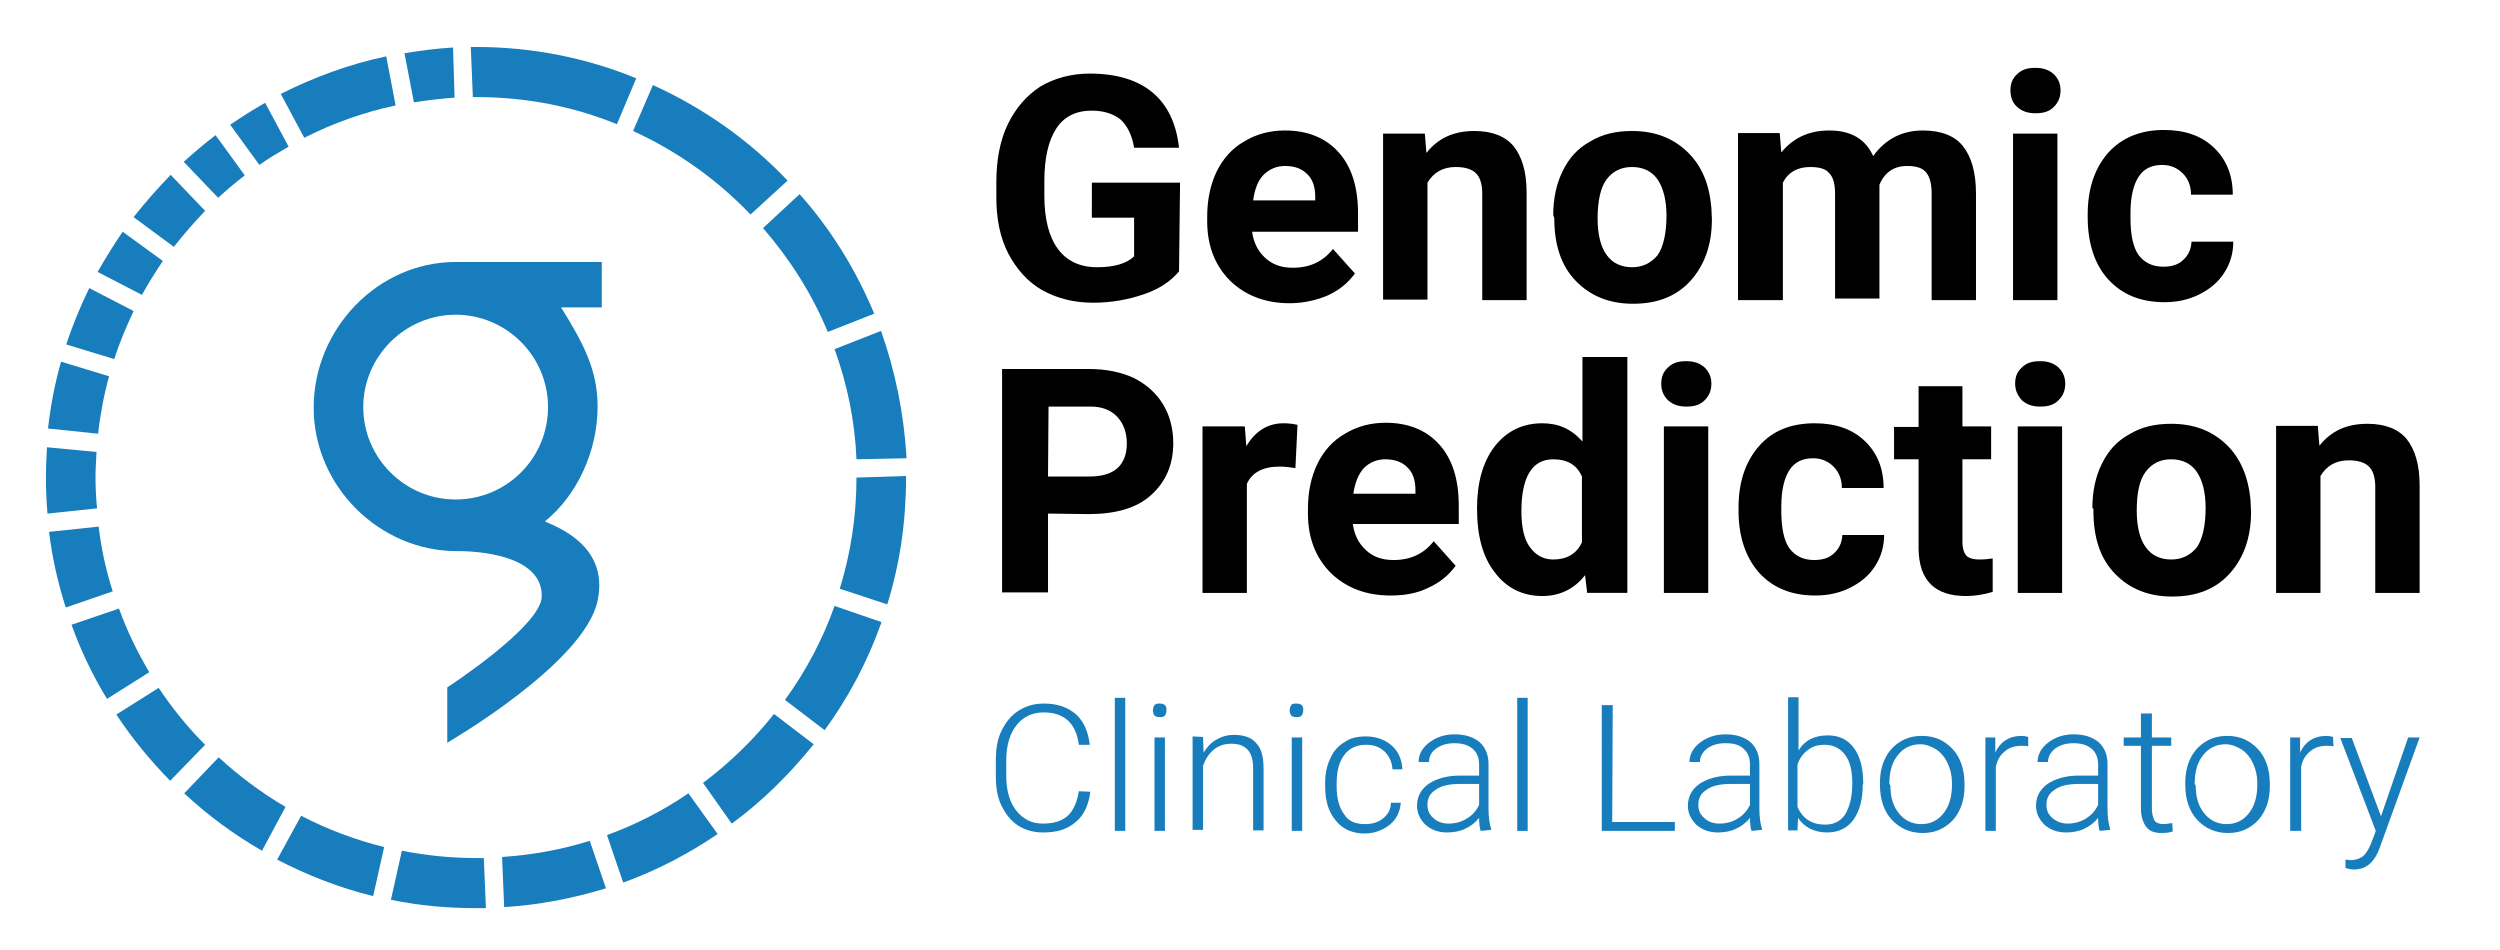 <?xml version="1.0" encoding="utf-8"?>
<!-- Generator: Adobe Illustrator 23.0.2, SVG Export Plug-In . SVG Version: 6.00 Build 0)  -->
<svg version="1.1" id="Layer_1" xmlns="http://www.w3.org/2000/svg" xmlns:xlink="http://www.w3.org/1999/xlink" x="0px" y="0px"
	 viewBox="0 0 479 182" style="enable-background:new 0 0 479 182;" xml:space="preserve">
<style type="text/css">
	.st0{fill:#177DBC;}
</style>
<g>
	<g>
		<path class="st0" d="M87.3,95.7c-9.8,0-17.7-8-17.7-17.7s8-17.7,17.7-17.7S105,68.2,105,78S97.1,95.7,87.3,95.7 M115.3,50.2h-28
			c-15,0-27.2,12.9-27.2,27.9s12.5,27.5,27.5,27.5c0.1,0,16.4-0.4,16.2,8.7c-0.1,5.7-18.1,17.4-18.1,17.4v10.6
			c0,0,26.3-15.2,28.8-27.2c2.3-10.8-8.3-14.3-10.1-15.2c6.2-5,10.1-13.5,10.1-22c0-7-2.7-12.1-7-19h7.8V50.2L115.3,50.2z"/>
		<path class="st0" d="M41.8,37.9c1.6-1.5,3.3-2.9,5.1-4.3l-5.6-7.7c-2.1,1.6-4.1,3.3-6.1,5.1L41.8,37.9z"/>
		<path class="st0" d="M49.7,31.6c1.8-1.3,3.7-2.4,5.6-3.5l-4.5-8.4c-2.3,1.3-4.5,2.7-6.7,4.2L49.7,31.6z"/>
		<path class="st0" d="M33.3,47.3c1.9-2.4,3.9-4.7,6-6.9l-6.6-6.9c-2.5,2.6-4.9,5.3-7.1,8.1L33.3,47.3z"/>
		<path class="st0" d="M18.8,83.1c0.4-3.7,1.1-7.4,2.1-11l-9.2-2.8c-1.2,4.2-2,8.4-2.5,12.8L18.8,83.1z"/>
		<path class="st0" d="M27.2,56.5c1.2-2.2,2.6-4.4,4-6.5l-7.7-5.6c-1.7,2.5-3.3,5.1-4.8,7.7L27.2,56.5z"/>
		<path class="st0" d="M21.9,68.8c1-3.2,2.3-6.2,3.7-9.2l-8.5-4.4c-1.7,3.5-3.2,7.1-4.4,10.8L21.9,68.8z"/>
		<path class="st0" d="M58.3,26.4c5.5-2.8,11.4-4.9,17.5-6.2L74,10.8c-7.1,1.5-13.9,4-20.2,7.2L58.3,26.4z"/>
		<path class="st0" d="M148.3,136.8c-3.9,4.9-8.5,9.4-13.6,13.2l5.5,7.8c5.9-4.3,11.1-9.5,15.7-15.2L148.3,136.8z"/>
		<path class="st0" d="M77.5,10.2l1.8,9.4c2.6-0.4,5.2-0.7,7.8-0.9l-0.3-9.6C83.6,9.3,80.5,9.7,77.5,10.2"/>
		<path class="st0" d="M164.1,91.5c0,7.4-1.1,14.5-3.2,21.3l9.1,3c2.4-7.7,3.6-15.8,3.6-24.3c0-0.1,0-0.2,0-0.3L164.1,91.5
			L164.1,91.5"/>
		<path class="st0" d="M168.8,63.4l-8.9,3.5c2.4,6.6,3.9,13.7,4.2,21.1l9.6-0.2C173.2,79.2,171.5,71,168.8,63.4"/>
		<path class="st0" d="M146.2,43.7c5.1,5.9,9.4,12.6,12.4,19.9l8.9-3.5c-3.5-8.4-8.3-16.2-14.3-22.9L146.2,43.7z"/>
		<path class="st0" d="M121.3,25.1c8.5,3.9,16.1,9.3,22.5,16l7.1-6.5c-7.3-7.7-16.1-13.9-25.8-18.3L121.3,25.1z"/>
		<path class="st0" d="M116.1,170.2l-3.1-9.1c-5.4,1.7-11,2.7-16.8,3.1l0.4,9.6C103.3,173.4,109.9,172.1,116.1,170.2"/>
		<path class="st0" d="M159.9,116.1c-2.3,6.5-5.5,12.5-9.5,18l7.6,5.8c4.6-6.3,8.3-13.3,10.9-20.7L159.9,116.1z"/>
		<path class="st0" d="M131.9,152c-4.8,3.3-10.1,6-15.6,8l3.1,9.1c6.4-2.3,12.5-5.5,18.1-9.3L131.9,152z"/>
		<path class="st0" d="M90.6,18.6c0.2,0,0.4,0,0.7,0c9.5,0,18.6,1.8,26.9,5.2l3.7-8.8c-9.5-3.9-19.9-6-30.7-6c-0.3,0-0.6,0-1,0
			L90.6,18.6z"/>
		<path class="st0" d="M18.3,91.5c0-1.7,0.1-3.3,0.2-4.9L9,85.7c-0.1,1.9-0.2,3.8-0.2,5.8c0,2.3,0.1,4.6,0.3,6.9l9.5-1
			C18.4,95.5,18.3,93.5,18.3,91.5"/>
		<path class="st0" d="M92.7,164.4c-0.5,0-1,0-1.5,0c-4.9,0-9.6-0.5-14.2-1.4l-2.1,9.4c5.3,1.1,10.7,1.6,16.3,1.6c0.7,0,1.3,0,1.9,0
			L92.7,164.4z"/>
		<path class="st0" d="M21.6,113.3c-1.3-4-2.2-8.2-2.7-12.4l-9.5,1c0.6,5,1.7,9.8,3.2,14.5L21.6,113.3z"/>
		<path class="st0" d="M28.6,128.8c-2.3-3.9-4.3-8-5.8-12.2l-9.1,3.1c1.8,5,4.1,9.8,6.8,14.2L28.6,128.8z"/>
		<path class="st0" d="M54.7,154.6c-4.6-2.7-8.9-5.9-12.8-9.5l-6.6,6.9c4.5,4.2,9.5,7.9,14.9,11L54.7,154.6z"/>
		<path class="st0" d="M39.3,142.7c-3.3-3.3-6.3-7-8.9-10.9l-8.1,5.1c3,4.6,6.5,8.8,10.3,12.7L39.3,142.7z"/>
		<path class="st0" d="M73.6,162.3c-5.6-1.4-10.9-3.4-15.9-6l-4.6,8.4c5.8,3,11.9,5.4,18.4,7L73.6,162.3z"/>
	</g>
</g>
<g>
	<path d="M225.9,52c-1.6,1.9-3.8,3.4-6.8,4.4c-2.9,1-6.2,1.6-9.6,1.6c-3.7,0-6.9-0.8-9.8-2.4c-2.8-1.6-4.9-4-6.5-7
		c-1.6-3.1-2.3-6.7-2.3-10.8v-2.9c0-4.2,0.7-8,2.2-11.1c1.5-3.1,3.6-5.5,6.2-7.2c2.7-1.6,5.9-2.5,9.5-2.5c5.1,0,9.1,1.2,12,3.6
		s4.6,6,5.1,10.6h-8.6c-0.4-2.4-1.3-4.2-2.6-5.4c-1.4-1.1-3.2-1.7-5.5-1.7c-3,0-5.3,1.1-6.8,3.4s-2.3,5.6-2.3,10.1v2.8
		c0,4.5,0.9,7.9,2.6,10.2c1.7,2.3,4.2,3.5,7.5,3.5s5.7-0.7,7.1-2.1v-7.4h-8.1V35h16.9L225.9,52L225.9,52z"/>
	<path d="M247.1,58.1c-4.7,0-8.5-1.5-11.4-4.3c-2.9-2.9-4.4-6.7-4.4-11.4v-0.9c0-3.2,0.6-6.1,1.8-8.6c1.2-2.5,3-4.5,5.3-5.8
		c2.3-1.4,4.9-2.1,7.8-2.1c4.3,0,7.8,1.4,10.3,4.2c2.5,2.8,3.7,6.7,3.7,11.7v3.5h-20.3c0.3,2.1,1.1,3.7,2.5,5
		c1.4,1.3,3.1,1.9,5.3,1.9c3.3,0,5.8-1.2,7.7-3.6l4.2,4.7c-1.3,1.8-3,3.2-5.2,4.2C252.3,57.5,249.8,58.1,247.1,58.1z M246.2,31.8
		c-1.6,0-3,0.6-4.1,1.7s-1.7,2.8-2,4.9H252v-0.7c0-1.9-0.5-3.4-1.6-4.4C249.4,32.3,248,31.8,246.2,31.8z"/>
	<path d="M273,25.6l0.3,3.7c2.3-2.9,5.3-4.2,9.2-4.2c3.4,0,5.9,1,7.5,2.9c1.6,2,2.5,4.9,2.5,8.9v20.6H284V37.1
		c0-1.8-0.4-3.1-1.2-3.9c-0.8-0.8-2.1-1.2-3.9-1.2c-2.4,0-4.2,1-5.4,3v22.4H265V25.6H273z"/>
	<path d="M297.6,41.2c0-3.1,0.6-6,1.8-8.4c1.2-2.5,2.9-4.4,5.3-5.7c2.3-1.4,4.9-2,8-2c4.3,0,7.8,1.3,10.6,4s4.2,6.2,4.6,10.7
		l0.1,2.2c0,4.9-1.4,8.8-4.1,11.8s-6.4,4.4-11,4.4c-4.6,0-8.2-1.5-11-4.4c-2.8-2.9-4.1-6.9-4.1-12L297.6,41.2L297.6,41.2z
		 M306.1,41.9c0,3,0.6,5.4,1.7,6.9c1.1,1.6,2.8,2.4,4.9,2.4s3.6-0.8,4.9-2.3c1.1-1.6,1.7-4.2,1.7-7.6c0-2.9-0.6-5.3-1.7-6.9
		c-1.1-1.6-2.8-2.4-4.9-2.4c-2.1,0-3.7,0.8-4.9,2.4C306.7,35.9,306.1,38.4,306.1,41.9z"/>
	<path d="M341,25.6l0.3,3.6c2.3-2.8,5.3-4.2,9.2-4.2c4.1,0,6.9,1.6,8.4,4.9c2.3-3.2,5.5-4.9,9.5-4.9c3.5,0,6.1,1,7.7,3
		s2.5,5,2.5,9.1v20.4h-8.5V37.1c0-1.8-0.3-3.1-1-4c-0.7-0.9-1.9-1.3-3.7-1.3c-2.5,0-4.3,1.2-5.3,3.6v21.8h-8.5V37.2
		c0-1.8-0.3-3.2-1.1-4c-0.7-0.9-2-1.2-3.7-1.2c-2.4,0-4.2,1-5.2,3v22.5H333v-32H341z"/>
	<path d="M385.2,17.3c0-1.3,0.4-2.3,1.3-3.1c0.9-0.9,2-1.2,3.5-1.2c1.5,0,2.6,0.4,3.5,1.2c0.9,0.9,1.3,1.9,1.3,3.1
		c0,1.3-0.4,2.3-1.3,3.2c-0.9,0.9-2,1.2-3.5,1.2c-1.5,0-2.6-0.4-3.5-1.2C385.6,19.7,385.2,18.6,385.2,17.3z M394.2,57.5h-8.5V25.6
		h8.5V57.5z"/>
	<path d="M414.5,51.1c1.6,0,2.9-0.4,3.8-1.3c1-0.9,1.5-2,1.6-3.5h8c0,2.2-0.6,4.2-1.7,5.9c-1.1,1.8-2.8,3.2-4.8,4.2
		c-2,1-4.2,1.5-6.7,1.5c-4.6,0-8.1-1.5-10.7-4.3s-4-6.9-4-12v-0.5c0-4.9,1.3-8.8,3.9-11.8c2.6-2.9,6.2-4.4,10.7-4.4
		c4,0,7.2,1.1,9.6,3.4s3.6,5.3,3.6,9h-8c0-1.6-0.5-3-1.6-4.1c-1-1-2.3-1.6-3.9-1.6c-2,0-3.5,0.7-4.5,2.2c-1,1.5-1.6,3.8-1.6,7v0.9
		c0,3.3,0.5,5.6,1.5,7.1C410.9,50.4,412.5,51.1,414.5,51.1z"/>
</g>
<g>
	<path d="M200.8,98.4v15.1h-8.8V70.7h16.7c3.2,0,6.1,0.6,8.5,1.7c2.4,1.2,4.3,2.9,5.6,5s2,4.7,2,7.5c0,4.2-1.5,7.5-4.3,10
		s-6.8,3.6-12,3.6L200.8,98.4L200.8,98.4z M200.8,91.3h7.9c2.3,0,4.2-0.5,5.4-1.6c1.2-1.1,1.8-2.7,1.8-4.7c0-2.1-0.6-3.8-1.8-5.1
		c-1.2-1.3-2.9-2-5.1-2h-8.1L200.8,91.3L200.8,91.3z"/>
	<path d="M248.2,89.7c-1.1-0.2-2.2-0.3-3-0.3c-3.2,0-5.3,1.1-6.3,3.3v20.9h-8.5V81.7h8.1l0.3,3.8c1.7-2.9,4.1-4.4,7.1-4.4
		c1,0,1.8,0.1,2.7,0.3L248.2,89.7z"/>
	<path d="M266.4,114.1c-4.7,0-8.5-1.5-11.4-4.3c-2.9-2.9-4.4-6.7-4.4-11.4v-0.9c0-3.2,0.6-6.1,1.8-8.6c1.2-2.5,3-4.5,5.3-5.8
		c2.3-1.4,4.9-2.1,7.8-2.1c4.3,0,7.8,1.4,10.3,4.2c2.5,2.8,3.7,6.7,3.7,11.7v3.5h-20.3c0.3,2.1,1.1,3.7,2.5,5
		c1.4,1.3,3.1,1.9,5.3,1.9c3.3,0,5.8-1.2,7.7-3.6l4.2,4.7c-1.3,1.8-3,3.2-5.2,4.2C271.5,113.7,269.1,114.1,266.4,114.1z M265.4,88
		c-1.6,0-3,0.6-4.1,1.7c-1,1.1-1.7,2.8-2,4.9h11.9v-0.7c0-1.9-0.5-3.4-1.6-4.4C268.6,88.5,267.2,88,265.4,88z"/>
	<path d="M283,97.4c0-4.9,1.1-8.9,3.4-11.9c2.3-2.9,5.3-4.4,9.1-4.4c3.1,0,5.6,1.1,7.7,3.5V68.4h8.6v45.2h-7.7l-0.4-3.4
		c-2.1,2.7-4.9,4-8.2,4c-3.7,0-6.8-1.5-9-4.4C284.1,106.8,283,102.7,283,97.4z M291.5,98c0,2.9,0.5,5.3,1.6,6.8s2.5,2.4,4.5,2.4
		c2.6,0,4.5-1.1,5.5-3.3V91.3c-1-2.3-2.9-3.3-5.5-3.3C293.6,88,291.5,91.3,291.5,98z"/>
	<path d="M318.3,73.5c0-1.3,0.4-2.3,1.3-3.1c0.9-0.9,2-1.2,3.5-1.2c1.5,0,2.6,0.4,3.5,1.2c0.9,0.9,1.3,1.9,1.3,3.1
		c0,1.3-0.4,2.3-1.3,3.2c-0.9,0.9-2,1.2-3.5,1.2c-1.5,0-2.6-0.4-3.5-1.2C318.7,75.8,318.3,74.8,318.3,73.5z M327.3,113.6h-8.5V81.7
		h8.5V113.6z"/>
	<path d="M347.6,107.3c1.6,0,2.9-0.4,3.8-1.3c1-0.9,1.5-2,1.6-3.5h8c0,2.2-0.6,4.2-1.7,5.9c-1.1,1.8-2.8,3.2-4.8,4.2
		c-2,1-4.2,1.5-6.7,1.5c-4.6,0-8.1-1.5-10.7-4.3c-2.6-2.9-4-6.9-4-12v-0.5c0-4.9,1.3-8.8,3.9-11.8s6.2-4.4,10.7-4.4
		c4,0,7.2,1.1,9.6,3.4c2.4,2.3,3.6,5.3,3.6,9h-8c0-1.6-0.5-3-1.6-4.1c-1-1-2.3-1.6-3.9-1.6c-2,0-3.5,0.7-4.5,2.2
		c-1,1.5-1.6,3.8-1.6,7v0.9c0,3.3,0.5,5.6,1.5,7.1C344,106.6,345.6,107.3,347.6,107.3z"/>
	<path d="M376,73.9v7.8h5.5V88H376v15.9c0,1.2,0.3,2,0.7,2.5c0.4,0.5,1.3,0.8,2.6,0.8c1,0,1.7-0.1,2.5-0.2v6.4
		c-1.6,0.5-3.4,0.8-5.1,0.8c-6,0-9-3-9.1-9V88h-4.7v-6.2h4.7v-7.8H376L376,73.9z"/>
	<path d="M386.1,73.5c0-1.3,0.4-2.3,1.3-3.1c0.9-0.9,2-1.2,3.5-1.2c1.5,0,2.6,0.4,3.5,1.2c0.9,0.9,1.3,1.9,1.3,3.1
		c0,1.3-0.4,2.3-1.3,3.2c-0.9,0.9-2,1.2-3.5,1.2c-1.5,0-2.6-0.4-3.5-1.2C386.6,75.8,386.1,74.8,386.1,73.5z M395.1,113.6h-8.5V81.7
		h8.5V113.6z"/>
	<path d="M400.9,97.3c0-3.1,0.6-6,1.8-8.4c1.2-2.5,2.9-4.4,5.3-5.7c2.3-1.4,4.9-2,8-2c4.3,0,7.8,1.3,10.6,4
		c2.7,2.6,4.2,6.2,4.6,10.7l0.1,2.2c0,4.9-1.4,8.8-4.1,11.8s-6.4,4.4-11,4.4s-8.2-1.5-11-4.4s-4.1-6.9-4.1-12v-0.5H400.9z
		 M409.4,97.9c0,3,0.6,5.4,1.7,6.9c1.1,1.6,2.8,2.4,4.9,2.4s3.6-0.8,4.9-2.3c1.1-1.6,1.7-4.2,1.7-7.6c0-2.9-0.6-5.3-1.7-6.9
		c-1.1-1.6-2.8-2.4-4.9-2.4c-2.1,0-3.7,0.8-4.9,2.4C409.9,92,409.4,94.5,409.4,97.9z"/>
	<path d="M444.1,81.7l0.3,3.7c2.3-2.9,5.3-4.2,9.2-4.2c3.4,0,5.9,1,7.5,2.9c1.6,2,2.5,4.9,2.5,8.9v20.6h-8.5V93.3
		c0-1.8-0.4-3.1-1.2-3.9c-0.8-0.8-2.1-1.2-3.9-1.2c-2.4,0-4.2,1-5.4,3v22.4h-8.5v-32H444.1z"/>
</g>
<g>
	<path class="st0" d="M208.9,151.7c-0.3,2.5-1.2,4.5-2.8,5.8c-1.6,1.4-3.6,2-6.2,2c-1.8,0-3.4-0.4-4.8-1.3c-1.4-0.9-2.4-2.2-3.2-3.8
		c-0.8-1.6-1.1-3.6-1.1-5.6v-3.1c0-2.2,0.3-4.1,1.1-5.7c0.8-1.6,1.8-2.9,3.2-3.8c1.4-0.9,3-1.4,4.9-1.4c2.6,0,4.6,0.7,6.2,2.1
		c1.5,1.4,2.3,3.3,2.6,5.8h-2.1c-0.5-4.1-2.8-6.2-6.7-6.2c-2.2,0-3.9,0.8-5.2,2.4c-1.3,1.6-2,3.9-2,6.8v2.9c0,2.8,0.6,5,1.9,6.7
		c1.3,1.6,2.9,2.5,5.1,2.5s3.7-0.5,4.9-1.6c1-1,1.7-2.6,2-4.6L208.9,151.7L208.9,151.7z"/>
	<path class="st0" d="M215.6,159.2h-2v-25.5h2V159.2z"/>
	<path class="st0" d="M220.9,136.1c0-0.3,0.1-0.7,0.3-1c0.3-0.3,0.6-0.3,1-0.3s0.8,0.1,1,0.3c0.3,0.3,0.3,0.6,0.3,1
		c0,0.3-0.1,0.7-0.3,1c-0.3,0.3-0.6,0.3-1,0.3s-0.8-0.1-1-0.3C221,136.8,220.9,136.5,220.9,136.1z M223.2,159.2h-2v-17.9h2V159.2z"
		/>
	<path class="st0" d="M230.5,141.2l0.1,3c0.7-1.1,1.5-2,2.5-2.5c1-0.6,2.1-0.9,3.3-0.9c1.9,0,3.4,0.5,4.3,1.6c1,1,1.4,2.7,1.4,4.9
		v11.8h-2v-11.8c0-1.6-0.3-2.8-1-3.6c-0.7-0.8-1.7-1.2-3.2-1.2c-1.2,0-2.3,0.3-3.3,1.1c-1,0.8-1.6,1.8-2.1,3.1v12.3h-2v-17.9
		L230.5,141.2L230.5,141.2z"/>
	<path class="st0" d="M247.1,136.1c0-0.3,0.1-0.7,0.3-1s0.6-0.3,1-0.3s0.8,0.1,1,0.3c0.3,0.3,0.3,0.6,0.3,1c0,0.3-0.1,0.7-0.3,1
		c-0.3,0.3-0.6,0.3-1,0.3s-0.8-0.1-1-0.3C247.2,136.8,247.1,136.5,247.1,136.1z M249.5,159.2h-2v-17.9h2V159.2z"/>
	<path class="st0" d="M261.5,157.9c1.4,0,2.5-0.3,3.5-1.1c1-0.8,1.5-1.8,1.5-3h1.9c-0.1,1.1-0.4,2.1-1,3c-0.6,0.9-1.5,1.6-2.5,2.1
		c-1,0.5-2.2,0.8-3.4,0.8c-2.3,0-4.2-0.8-5.5-2.4c-1.4-1.6-2.1-3.8-2.1-6.6V150c0-1.7,0.3-3.3,1-4.7c0.6-1.4,1.5-2.4,2.7-3.1
		c1.1-0.8,2.5-1.1,4.1-1.1c2,0,3.6,0.6,4.9,1.7s2,2.7,2.1,4.6h-1.9c-0.1-1.4-0.6-2.5-1.5-3.4c-1-0.9-2.1-1.3-3.5-1.3
		c-1.8,0-3.2,0.6-4.2,1.9c-1,1.3-1.5,3.1-1.5,5.5v0.6c0,2.3,0.5,4.1,1.5,5.4C258.3,157.3,259.7,157.9,261.5,157.9z"/>
	<path class="st0" d="M283.7,159.2c-0.2-0.5-0.3-1.4-0.3-2.5c-0.7,0.9-1.6,1.6-2.7,2.1c-1,0.5-2.3,0.7-3.4,0.7
		c-1.7,0-3.1-0.5-4.2-1.5c-1-1-1.6-2.2-1.6-3.6c0-1.7,0.7-3.1,2.2-4.2c1.5-1,3.5-1.6,6.1-1.6h3.6v-2.1c0-1.3-0.4-2.3-1.2-3
		c-0.8-0.7-1.9-1.1-3.5-1.1c-1.4,0-2.5,0.3-3.5,1c-1,0.7-1.4,1.6-1.4,2.6h-2c0-1.4,0.7-2.7,2-3.7s2.9-1.6,4.9-1.6
		c2,0,3.6,0.5,4.8,1.5c1.1,1,1.7,2.4,1.7,4.2v8.5c0,1.7,0.2,3,0.5,3.9v0.2L283.7,159.2L283.7,159.2z M277.5,157.8
		c1.3,0,2.5-0.3,3.6-1c1-0.6,1.8-1.5,2.3-2.6v-4h-3.6c-2,0-3.6,0.3-4.7,1.1c-1.1,0.7-1.6,1.6-1.6,2.9c0,1,0.3,1.8,1.1,2.5
		C275.3,157.4,276.3,157.8,277.5,157.8z"/>
	<path class="st0" d="M292.7,159.2h-2v-25.5h2V159.2z"/>
	<path class="st0" d="M308.9,157.5h12v1.7h-14v-24.1h2.1L308.9,157.5L308.9,157.5z"/>
	<path class="st0" d="M335.6,159.2c-0.2-0.5-0.3-1.4-0.3-2.5c-0.7,0.9-1.6,1.6-2.7,2.1c-1,0.5-2.3,0.7-3.4,0.7
		c-1.7,0-3.1-0.5-4.2-1.5c-1-1-1.6-2.2-1.6-3.6c0-1.7,0.7-3.1,2.2-4.2c1.5-1,3.5-1.6,6.1-1.6h3.6v-2.1c0-1.3-0.4-2.3-1.2-3
		c-0.8-0.8-1.9-1.1-3.5-1.1c-1.4,0-2.5,0.3-3.5,1c-0.9,0.7-1.4,1.6-1.4,2.6h-2c0-1.4,0.7-2.7,2-3.7c1.3-1,2.9-1.6,4.9-1.6
		c2,0,3.6,0.5,4.8,1.5c1.1,1,1.7,2.4,1.7,4.2v8.5c0,1.7,0.2,3,0.5,3.9v0.2L335.6,159.2L335.6,159.2z M329.4,157.8
		c1.3,0,2.5-0.3,3.6-1c1-0.6,1.8-1.5,2.3-2.6v-4h-3.6c-2,0-3.6,0.3-4.7,1.1c-1.1,0.7-1.6,1.6-1.6,2.9c0,1,0.3,1.8,1.1,2.5
		C327.2,157.4,328.2,157.8,329.4,157.8z"/>
	<path class="st0" d="M356.9,150.4c0,2.8-0.6,5-1.8,6.7c-1.2,1.6-2.9,2.4-5,2.4c-2.5,0-4.4-1-5.6-2.8l-0.1,2.4h-1.8v-25.5h2v10.2
		c1.2-2,3.1-2.9,5.6-2.9c2.2,0,3.8,0.8,5,2.4c1.2,1.6,1.8,3.9,1.8,6.8L356.9,150.4L356.9,150.4z M354.9,150.1c0-2.3-0.4-4.2-1.4-5.5
		c-1-1.3-2.3-1.9-3.9-1.9c-1.3,0-2.3,0.3-3.2,1c-0.9,0.6-1.6,1.6-2,2.8v8.1c1,2.3,2.8,3.4,5.3,3.4c1.6,0,2.9-0.6,3.8-1.9
		C354.4,154.6,354.9,152.7,354.9,150.1z"/>
	<path class="st0" d="M360.2,150c0-1.7,0.3-3.3,1-4.7c0.7-1.4,1.6-2.4,2.9-3.2s2.6-1.1,4.2-1.1c2.4,0,4.3,0.9,5.8,2.5
		c1.5,1.6,2.3,3.9,2.3,6.7v0.4c0,1.7-0.3,3.3-1,4.7c-0.7,1.4-1.6,2.4-2.9,3.2s-2.6,1.1-4.2,1.1c-2.3,0-4.3-0.9-5.8-2.5
		s-2.3-3.9-2.3-6.7V150z M362.2,150.5c0,2.2,0.5,3.9,1.6,5.3c1.1,1.4,2.6,2.1,4.3,2.1c1.8,0,3.2-0.7,4.3-2.1
		c1.1-1.4,1.6-3.2,1.6-5.5V150c0-1.4-0.3-2.6-0.8-3.7c-0.5-1.1-1.2-2-2.2-2.7c-1-0.6-2-1-3.1-1c-1.7,0-3.2,0.7-4.3,2.1
		c-1.1,1.4-1.6,3.2-1.6,5.5L362.2,150.5L362.2,150.5z"/>
	<path class="st0" d="M388.6,143c-0.4-0.1-0.9-0.1-1.3-0.1c-1.2,0-2.3,0.3-3.1,1c-0.9,0.7-1.5,1.6-1.8,3v12.3h-2v-17.9h1.9v2.9
		c1-2.2,2.8-3.2,5-3.2c0.5,0,1,0.1,1.3,0.2V143z"/>
	<path class="st0" d="M402.3,159.2c-0.2-0.5-0.3-1.4-0.3-2.5c-0.7,0.9-1.6,1.6-2.7,2.1c-1,0.5-2.3,0.7-3.4,0.7
		c-1.7,0-3.1-0.5-4.2-1.5c-1-1-1.6-2.2-1.6-3.6c0-1.7,0.7-3.1,2.2-4.2c1.5-1,3.5-1.6,6.1-1.6h3.6v-2.1c0-1.3-0.4-2.3-1.2-3
		c-0.8-0.7-1.9-1.1-3.5-1.1c-1.4,0-2.5,0.3-3.5,1c-0.9,0.7-1.4,1.6-1.4,2.6h-2c0-1.4,0.7-2.7,2-3.7s2.9-1.6,4.9-1.6
		c2,0,3.6,0.5,4.8,1.5c1.1,1,1.7,2.4,1.7,4.2v8.5c0,1.7,0.2,3,0.5,3.9v0.2L402.3,159.2L402.3,159.2z M396.1,157.8
		c1.3,0,2.5-0.3,3.6-1c1-0.6,1.8-1.5,2.3-2.6v-4h-3.6c-2,0-3.6,0.3-4.7,1.1c-1.1,0.7-1.6,1.6-1.6,2.9c0,1,0.3,1.8,1.1,2.5
		C394,157.4,395,157.8,396.1,157.8z"/>
	<path class="st0" d="M412.3,136.7v4.6h3.7v1.6h-3.7v12c0,1,0.2,1.7,0.5,2.3c0.3,0.5,1,0.7,1.8,0.7c0.3,0,0.9-0.1,1.6-0.2l0.1,1.6
		c-0.5,0.2-1.2,0.3-2.2,0.3c-1.4,0-2.3-0.4-2.9-1.2c-0.6-0.8-1-2-1-3.5v-12h-3.3v-1.6h3.3v-4.6H412.3z"/>
	<path class="st0" d="M418.7,150c0-1.7,0.3-3.3,1-4.7c0.7-1.4,1.6-2.4,2.9-3.2s2.6-1.1,4.2-1.1c2.4,0,4.3,0.9,5.8,2.5
		c1.5,1.6,2.3,3.9,2.3,6.7v0.4c0,1.7-0.3,3.3-1,4.7c-0.7,1.4-1.6,2.4-2.9,3.2s-2.6,1.1-4.2,1.1c-2.3,0-4.3-0.9-5.8-2.5
		s-2.3-3.9-2.3-6.7V150z M420.7,150.5c0,2.2,0.5,3.9,1.6,5.3c1.1,1.4,2.6,2.1,4.3,2.1c1.8,0,3.2-0.7,4.3-2.1
		c1.1-1.4,1.6-3.2,1.6-5.5V150c0-1.4-0.3-2.6-0.8-3.7c-0.5-1.1-1.2-2-2.2-2.7c-1-0.6-2-1-3.1-1c-1.7,0-3.2,0.7-4.3,2.1
		c-1.1,1.4-1.6,3.2-1.6,5.5L420.7,150.5L420.7,150.5z"/>
	<path class="st0" d="M447.1,143c-0.4-0.1-0.9-0.1-1.3-0.1c-1.2,0-2.3,0.3-3.1,1c-0.9,0.7-1.5,1.6-1.8,3v12.3h-2.1v-17.9h1.9v2.9
		c1-2.2,2.8-3.2,5-3.2c0.5,0,1,0.1,1.3,0.2L447.1,143z"/>
	<path class="st0" d="M456.2,156.4l5.2-15.1h2.2l-7.6,21l-0.4,1c-1,2.2-2.5,3.3-4.6,3.3c-0.4,0-1-0.1-1.6-0.3v-1.6l1,0.1
		c1,0,1.7-0.3,2.3-0.7c0.6-0.5,1.1-1.3,1.6-2.5l0.9-2.4l-6.8-17.8h2.2L456.2,156.4z"/>
</g>
</svg>
